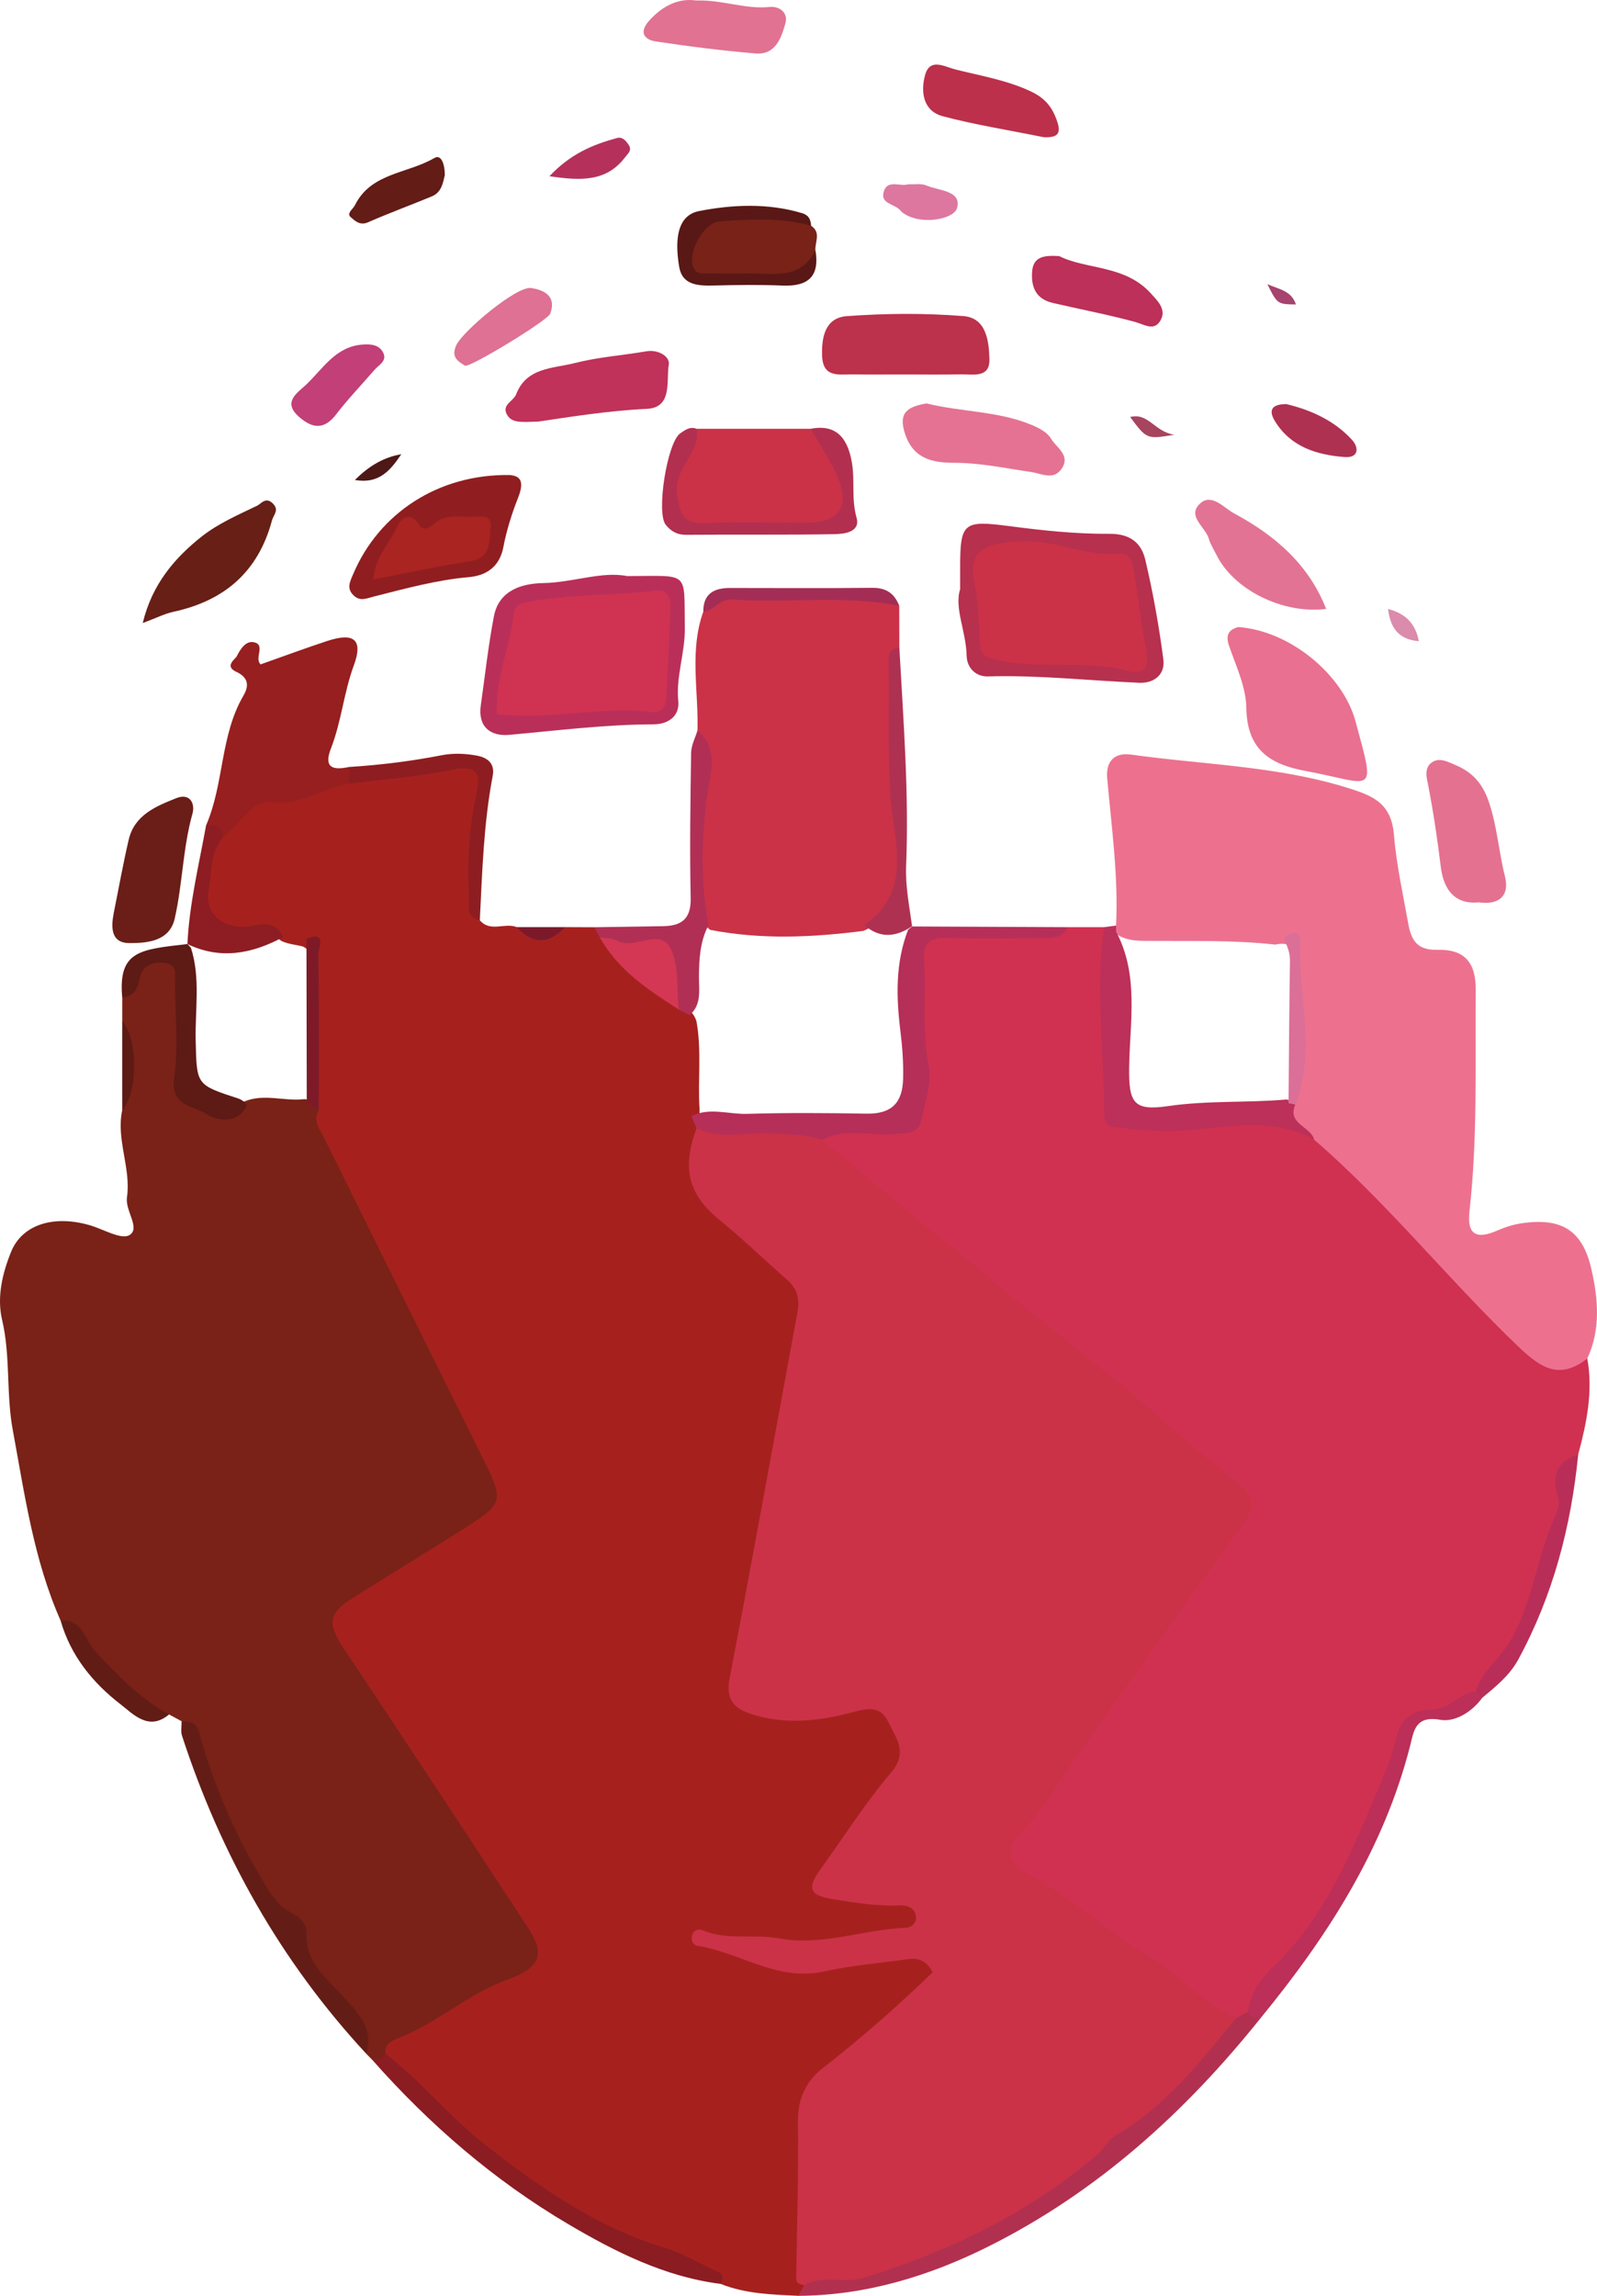 <svg width="64" height="92" viewBox="0 0 64 92" fill="none" xmlns="http://www.w3.org/2000/svg">
<path d="M22.636 37.152C23.03 37.153 23.424 37.155 23.817 37.157C24.033 37.23 24.169 37.38 24.252 37.585C25.207 38.636 26.245 39.592 27.441 40.372C27.679 40.487 27.831 40.672 27.91 40.92C28.127 42.096 27.957 43.283 28.036 44.463C28.02 44.722 28.098 44.977 28.072 45.236C27.778 46.843 28.065 48.22 29.584 49.151C29.884 49.335 30.077 49.688 30.385 49.863C32.22 50.908 32.422 52.415 31.983 54.336C31.045 58.429 30.441 62.591 29.69 66.723C29.457 68.001 29.633 68.205 30.928 68.507C31.945 68.743 32.917 68.537 33.896 68.338C34.682 68.179 35.416 68.15 35.907 68.947C36.408 69.763 36.514 70.542 35.873 71.365C35.042 72.432 34.277 73.547 33.51 74.659C32.921 75.513 32.992 75.641 34.032 75.871C34.662 76.01 35.306 75.989 35.94 76.067C36.394 76.123 36.861 76.262 36.878 76.804C36.896 77.354 36.434 77.524 35.981 77.575C34.124 77.783 32.287 78.304 30.387 77.899C29.814 77.777 29.213 77.884 28.625 77.826C28.78 77.906 28.593 77.835 28.738 77.898C30.996 78.865 33.317 78.826 35.67 78.342C35.943 78.286 36.222 78.246 36.504 78.259C36.935 78.278 37.29 78.439 37.473 78.842C37.668 79.269 37.319 79.498 37.08 79.747C36.03 80.84 34.855 81.802 33.667 82.735C32.745 83.46 32.271 84.288 32.31 85.474C32.376 87.453 32.295 89.434 32.336 91.414C32.371 91.691 32.268 91.891 32.002 91.999C30.944 91.951 29.883 91.922 28.88 91.522C28.194 90.967 27.441 90.596 26.561 90.377C24.437 89.849 22.628 88.623 20.884 87.406C18.806 85.955 16.849 84.31 15.317 82.249C15.217 81.737 15.593 81.524 15.951 81.365C17.378 80.73 18.583 79.715 20.031 79.106C21.366 78.544 21.417 78.206 20.596 76.951C18.271 73.393 15.882 69.876 13.566 66.312C12.785 65.111 12.877 64.506 14.074 63.763C15.532 62.858 16.955 61.901 18.428 61.021C19.726 60.245 19.797 60.044 19.115 58.652C17.788 55.944 16.363 53.282 15.079 50.553C14.318 48.938 13.537 47.333 12.729 45.74C12.489 45.267 12.369 44.776 12.448 44.246C12.551 42.486 12.449 40.726 12.45 38.966C12.451 38.605 12.616 38.16 12.137 37.929C11.853 37.855 11.555 37.837 11.286 37.711C10.802 37.337 10.222 37.465 9.677 37.408C8.513 37.285 7.878 36.487 8.143 35.369C8.295 34.732 8.202 34.015 8.689 33.471C9.533 32.411 10.482 31.671 12.007 31.78C12.708 31.831 13.36 31.133 14.152 31.122C15.492 30.952 16.812 30.655 18.16 30.545C19.17 30.463 19.392 30.722 19.32 31.744C19.227 33.076 18.932 34.394 19.025 35.739C19.052 36.127 18.956 36.534 19.229 36.877C19.645 37.372 20.232 36.961 20.706 37.151C21.349 37.466 21.993 37.465 22.636 37.152Z" fill="#A6211E"/>
<path d="M42.795 37.154C43.278 37.155 43.761 37.155 44.245 37.155C44.533 37.57 44.604 38.085 44.511 38.515C44.16 40.136 44.559 41.732 44.567 43.338C44.573 44.811 44.892 45.214 46.378 45.007C47.765 44.813 49.166 45.069 50.535 44.732C51.313 44.541 51.887 45.095 52.541 45.346C54.121 46.328 55.318 47.728 56.524 49.089C58.112 50.878 59.936 52.434 61.524 54.211C62.245 55.018 62.945 54.173 63.611 54.439C63.849 55.755 63.585 57.023 63.247 58.285C62.366 59.239 62.759 60.522 62.371 61.624C61.59 63.843 61.066 66.156 59.258 67.862C58.636 68.277 58.07 68.779 57.215 68.692C56.706 68.641 56.441 69.028 56.326 69.487C55.844 71.417 54.842 73.14 54.099 74.966C53.555 76.305 52.608 77.386 51.721 78.498C51.155 79.207 50.471 79.824 50.154 80.705C49.982 80.878 49.78 80.992 49.532 81.015C48.402 80.917 47.738 80.018 46.914 79.436C45.096 78.153 43.317 76.817 41.439 75.62C40.054 74.737 39.957 74.126 41.036 72.881C42.367 71.345 43.324 69.55 44.537 67.929C46.153 65.77 47.569 63.467 49.243 61.351C49.858 60.575 49.908 60.032 49.085 59.373C47.254 57.907 45.506 56.339 43.661 54.888C40.224 52.184 36.874 49.376 33.522 46.57C33.154 46.262 32.574 45.988 33.034 45.335C33.872 44.922 34.769 45.143 35.636 45.113C36.319 45.09 36.576 44.824 36.737 44.155C36.989 43.111 36.712 42.115 36.694 41.098C36.68 40.266 36.685 39.434 36.702 38.602C36.721 37.729 37.084 37.302 38.025 37.342C39.184 37.391 40.346 37.354 41.507 37.353C41.947 37.352 42.391 37.38 42.795 37.154Z" fill="#D03151"/>
<path d="M12.779 44.49C12.522 44.914 12.813 45.239 12.984 45.584C15.073 49.804 17.161 54.026 19.256 58.243C20.235 60.213 20.246 60.215 18.436 61.357C17.027 62.245 15.609 63.118 14.194 63.996C13.149 64.644 13.1 65.042 13.78 66.063C16.252 69.774 18.709 73.496 21.148 77.228C21.846 78.296 21.702 78.836 20.332 79.331C18.731 79.909 17.495 81.091 15.927 81.69C15.667 81.79 15.412 81.934 15.437 82.283C15.435 82.702 15.205 82.679 14.919 82.544C14.839 82.463 14.759 82.382 14.68 82.301C14.497 81.476 14.094 80.771 13.5 80.167C12.776 79.431 12.064 78.688 11.944 77.59C11.923 77.392 11.817 77.21 11.666 77.078C9.61 75.27 8.881 72.746 7.939 70.336C7.755 69.867 7.72 69.322 7.278 68.975C7.11 68.884 6.942 68.793 6.774 68.702C5.069 68.43 4.296 67.014 3.293 65.894C3.007 65.575 2.778 65.206 2.429 64.943C1.349 62.503 0.99 59.891 0.511 57.3C0.241 55.837 0.428 54.351 0.084 52.891C-0.13 51.986 0.091 51.035 0.445 50.163C0.883 49.083 2.125 48.677 3.582 49.093C4.131 49.249 4.862 49.693 5.188 49.493C5.64 49.215 5.009 48.527 5.088 47.979C5.258 46.805 4.644 45.667 4.899 44.484C5.226 43.296 5.225 42.108 4.899 40.92C4.899 40.602 4.899 40.284 4.899 39.966C5.192 39.672 5.201 39.241 5.409 38.909C5.687 38.463 6.111 38.27 6.631 38.349C7.181 38.431 7.292 38.868 7.317 39.317C7.377 40.38 7.335 41.445 7.344 42.509C7.357 44.187 8.171 44.729 9.797 44.137C10.588 43.81 11.405 44.144 12.206 44.045C12.491 44.075 12.646 44.268 12.779 44.49Z" fill="#7A2217"/>
<path d="M63.611 54.44C62.49 55.31 61.749 54.824 60.83 53.944C58.027 51.262 55.608 48.212 52.665 45.669C52.139 45.258 51.316 45.015 51.741 44.066C52.324 42.198 51.696 40.298 51.885 38.418C51.94 37.875 51.584 37.752 51.108 37.853C49.471 37.667 47.831 37.717 46.191 37.705C45.714 37.701 45.226 37.732 44.792 37.464C44.662 37.357 44.64 37.232 44.726 37.089C44.822 35.115 44.548 33.161 44.372 31.203C44.304 30.45 44.716 30.152 45.328 30.238C48.306 30.656 51.349 30.694 54.238 31.646C55.118 31.936 55.769 32.264 55.865 33.474C55.96 34.649 56.23 35.859 56.443 37.047C56.58 37.81 56.91 38.077 57.605 38.061C58.731 38.033 59.149 38.611 59.14 39.675C59.116 42.632 59.22 45.592 58.89 48.54C58.785 49.482 59.17 49.674 59.998 49.313C60.32 49.172 60.67 49.062 61.018 49.014C62.601 48.794 63.425 49.313 63.778 50.869C64.048 52.056 64.153 53.272 63.611 54.44Z" fill="#ED718F"/>
<path d="M27.952 29.27C27.997 27.682 27.623 26.074 28.185 24.51C28.484 24.058 28.849 23.769 29.453 23.796C31.202 23.872 32.954 23.738 34.705 23.847C35.204 23.878 35.64 23.986 36.037 24.275C36.038 24.83 36.039 25.386 36.041 25.941C35.656 26.686 35.826 27.488 35.86 28.255C35.953 30.369 35.997 32.486 36.11 34.597C36.18 35.904 35.811 36.788 34.597 37.304C32.549 37.566 30.501 37.66 28.457 37.261C27.89 36.809 27.951 36.166 27.913 35.544C27.796 33.632 28.124 31.734 28.086 29.824C28.082 29.622 28.065 29.439 27.952 29.27Z" fill="#CB3247"/>
<path d="M13.985 31.408C12.946 31.565 12.102 32.3 10.907 32.146C10.093 32.041 9.594 33.053 8.94 33.547C8.713 33.389 8.435 33.302 8.259 33.073C8.986 31.402 8.817 29.477 9.759 27.87C10.023 27.419 9.896 27.118 9.465 26.919C8.98 26.695 9.429 26.413 9.489 26.297C9.618 26.044 9.834 25.662 10.179 25.737C10.655 25.841 10.182 26.368 10.442 26.624C11.343 26.306 12.217 25.981 13.102 25.689C14.178 25.332 14.565 25.623 14.181 26.66C13.777 27.754 13.683 28.914 13.263 29.991C12.961 30.766 13.336 30.875 13.985 30.735C14.185 30.959 14.173 31.183 13.985 31.408Z" fill="#971F1F"/>
<path d="M27.913 17.182C29.437 17.182 30.962 17.183 32.486 17.183C33.218 17.552 33.575 18.229 33.807 18.939C34.351 20.599 33.901 21.181 32.16 21.183C30.806 21.184 29.452 21.166 28.098 21.189C27.241 21.204 26.895 20.875 26.907 19.992C26.922 18.919 27.145 17.968 27.913 17.182Z" fill="#CB3247"/>
<path d="M49.621 25.127C51.705 25.276 53.818 27.037 54.325 28.912C55.156 31.978 55.073 31.406 52.311 30.893C50.826 30.617 49.971 29.993 49.946 28.353C49.933 27.527 49.536 26.697 49.257 25.887C49.069 25.347 49.344 25.213 49.621 25.127Z" fill="#E97090"/>
<path d="M36.314 15.006C35.594 15.006 34.875 15.012 34.155 15.004C33.611 14.998 32.984 15.143 32.947 14.271C32.915 13.495 33.078 12.732 33.935 12.669C35.486 12.555 37.059 12.544 38.608 12.666C39.539 12.74 39.633 13.688 39.651 14.401C39.67 15.174 38.962 14.99 38.473 15.001C37.754 15.018 37.034 15.006 36.314 15.006Z" fill="#BC314C"/>
<path d="M25.132 23.085C27.673 23.085 27.407 22.837 27.444 25.172C27.459 26.159 27.084 27.095 27.182 28.096C27.24 28.688 26.793 29.024 26.189 29.026C24.252 29.032 22.334 29.274 20.41 29.447C19.663 29.515 19.144 29.134 19.268 28.265C19.437 27.073 19.567 25.873 19.795 24.691C19.995 23.651 20.917 23.381 21.77 23.365C22.965 23.343 24.116 22.883 25.132 23.085Z" fill="#BA2F59"/>
<path d="M38.478 23.61C38.478 23.165 38.478 22.968 38.478 22.77C38.476 20.922 38.609 20.843 40.474 21.086C41.794 21.259 43.13 21.401 44.458 21.391C45.307 21.384 45.743 21.768 45.9 22.438C46.209 23.753 46.448 25.089 46.622 26.428C46.699 27.018 46.263 27.388 45.65 27.361C43.629 27.273 41.615 27.047 39.585 27.106C39.105 27.12 38.748 26.759 38.738 26.28C38.718 25.3 38.234 24.362 38.478 23.61Z" fill="#B7304E"/>
<path d="M49.532 80.869C49.691 80.787 49.849 80.705 50.007 80.623C50.218 80.625 50.407 80.671 50.518 80.872C47.504 84.641 43.976 87.837 39.624 90.016C37.252 91.204 34.713 91.982 32.002 92C32.076 91.858 32.15 91.716 32.224 91.573C32.36 91.158 32.72 91.093 33.082 91.053C37.378 90.579 40.777 88.389 44.096 85.805C46.053 84.281 47.533 82.306 49.532 80.869Z" fill="#B2304F"/>
<path d="M20.444 19.036C20.705 19.075 21.084 19.136 20.763 19.945C20.514 20.572 20.302 21.246 20.169 21.938C20.05 22.552 19.658 23.052 18.784 23.128C17.514 23.238 16.259 23.582 15.016 23.896C14.689 23.978 14.428 24.119 14.159 23.848C13.884 23.57 14.021 23.319 14.156 23C15.178 20.584 17.553 18.985 20.444 19.036Z" fill="#901E21"/>
<path d="M21.583 16.893C20.893 16.915 20.491 16.97 20.302 16.587C20.115 16.212 20.578 16.075 20.684 15.801C21.102 14.715 22.168 14.77 23.033 14.549C23.968 14.309 24.947 14.241 25.903 14.078C26.387 13.995 26.855 14.291 26.802 14.608C26.693 15.258 26.964 16.335 25.922 16.384C24.347 16.46 22.805 16.712 21.583 16.893Z" fill="#C03259"/>
<path d="M4.557 36.593C4.755 35.611 4.93 34.624 5.158 33.649C5.387 32.664 6.242 32.312 7.062 31.985C7.618 31.764 7.825 32.204 7.713 32.605C7.325 33.989 7.317 35.431 7 36.817C6.792 37.722 5.894 37.796 5.183 37.792C4.448 37.788 4.444 37.175 4.557 36.593Z" fill="#6A1E17"/>
<path d="M59.267 36.16C58.146 36.266 57.824 35.443 57.736 34.712C57.605 33.629 57.445 32.558 57.238 31.488C57.178 31.178 57.043 30.74 57.427 30.523C57.714 30.36 58.02 30.526 58.324 30.655C59.027 30.952 59.425 31.412 59.674 32.157C59.999 33.126 60.063 34.132 60.309 35.108C60.516 35.93 60.038 36.271 59.267 36.16Z" fill="#E57191"/>
<path d="M37.133 16.166C38.526 16.515 40.012 16.464 41.366 17.037C41.648 17.156 41.975 17.33 42.117 17.573C42.328 17.934 42.904 18.236 42.559 18.764C42.227 19.272 41.752 18.975 41.296 18.91C40.286 18.765 39.289 18.547 38.25 18.546C37.444 18.544 36.631 18.431 36.281 17.418C35.969 16.518 36.387 16.297 37.133 16.166Z" fill="#E57293"/>
<path d="M42.795 37.154C42.543 37.634 42.091 37.593 41.649 37.592C40.414 37.589 39.178 37.615 37.943 37.581C37.281 37.563 36.985 37.788 37.034 38.465C37.136 39.873 36.929 41.284 37.215 42.704C37.353 43.39 37.078 44.172 36.923 44.896C36.808 45.433 36.327 45.408 35.873 45.448C34.901 45.533 33.895 45.181 32.957 45.674C31.422 45.965 29.885 45.807 28.35 45.679C28.121 45.66 27.892 45.522 27.917 45.213C27.848 45.05 27.778 44.887 27.709 44.724C28.437 44.365 29.196 44.657 29.938 44.635C31.531 44.588 33.127 44.599 34.721 44.627C35.738 44.645 36.172 44.188 36.193 43.215C36.207 42.58 36.163 41.957 36.085 41.328C35.915 39.953 35.877 38.579 36.395 37.251C36.447 37.209 36.5 37.167 36.553 37.126C38.634 37.136 40.715 37.145 42.795 37.154Z" fill="#B62F58"/>
<path d="M14.919 82.544C15.127 82.526 15.323 82.485 15.437 82.283C16.867 83.387 17.995 84.805 19.422 85.927C21.625 87.659 23.918 89.246 26.609 90.066C27.41 90.31 28.056 90.718 28.777 91.042C29.041 91.161 28.962 91.338 28.88 91.522C26.639 91.237 24.658 90.239 22.771 89.126C19.797 87.372 17.202 85.129 14.919 82.544Z" fill="#8B1C22"/>
<path d="M50.518 80.872C50.312 80.861 50.116 80.829 50.007 80.623C50.122 79.932 50.428 79.398 50.967 78.884C52.762 77.171 53.841 74.987 54.786 72.741C55.205 71.745 55.687 70.754 55.931 69.712C56.137 68.834 56.612 68.514 57.404 68.506C58.096 68.499 58.484 67.848 59.132 67.783C59.277 67.809 59.368 67.892 59.402 68.034C58.985 68.612 58.294 69.021 57.713 68.916C56.706 68.736 56.656 69.39 56.516 69.939C55.459 74.095 53.201 77.596 50.518 80.872Z" fill="#BB2F58"/>
<path d="M7.277 68.975C7.608 68.979 7.869 69.004 7.985 69.426C8.541 71.436 9.34 73.352 10.413 75.148C10.754 75.719 11.039 76.333 11.697 76.657C12.022 76.817 12.302 77.093 12.288 77.488C12.244 78.662 13.111 79.295 13.792 80.039C14.382 80.683 14.982 81.317 14.68 82.301C11.253 78.602 8.849 74.321 7.295 69.559C7.236 69.381 7.281 69.171 7.277 68.975Z" fill="#641D16"/>
<path d="M5.72 24.967C6.093 23.417 6.99 22.365 8.085 21.498C8.742 20.979 9.545 20.631 10.311 20.262C10.456 20.192 10.641 19.904 10.915 20.158C11.214 20.435 10.964 20.612 10.896 20.867C10.345 22.914 8.994 24.077 6.938 24.519C6.6 24.592 6.282 24.757 5.72 24.967Z" fill="#681F16"/>
<path d="M53.147 24.402C51.394 24.62 49.433 23.625 48.747 22.231C48.643 22.02 48.509 21.816 48.445 21.593C48.308 21.114 47.542 20.675 48.102 20.17C48.563 19.755 49.056 20.358 49.459 20.574C51.079 21.446 52.438 22.598 53.147 24.402Z" fill="#E37394"/>
<path d="M51.909 44.261C51.568 45.043 52.532 45.137 52.665 45.669C50.702 44.569 48.632 45.362 46.607 45.326C45.944 45.314 45.279 45.239 44.62 45.156C44.26 45.111 44.249 44.793 44.248 44.513C44.241 42.06 43.89 39.608 44.244 37.155C44.405 37.133 44.566 37.111 44.727 37.089C44.726 37.169 44.726 37.249 44.726 37.329C45.653 39.071 45.278 40.947 45.251 42.774C45.231 44.2 45.431 44.525 46.813 44.324C48.393 44.093 49.983 44.198 51.564 44.059C51.701 44.089 51.816 44.157 51.909 44.261Z" fill="#BC3059"/>
<path d="M41.831 5.499C40.372 5.204 39.06 4.998 37.785 4.659C36.98 4.445 36.897 3.668 37.068 3.024C37.26 2.296 37.845 2.674 38.313 2.79C39.328 3.043 40.362 3.215 41.322 3.668C41.774 3.881 42.081 4.178 42.275 4.63C42.576 5.329 42.449 5.52 41.831 5.499Z" fill="#BC304B"/>
<path d="M32.508 9.049C32.904 9.312 32.667 9.683 32.676 10.012C32.475 11.014 31.83 11.303 30.86 11.21C30.148 11.143 29.424 11.215 28.707 11.19C28.218 11.173 27.548 11.329 27.535 10.555C27.524 9.857 27.497 8.916 28.339 8.76C29.719 8.504 31.174 8.219 32.508 9.049Z" fill="#782218"/>
<path d="M27.892 0.019C28.964 -0.011 29.873 0.38 30.837 0.279C31.245 0.236 31.593 0.521 31.478 0.924C31.312 1.512 31.089 2.212 30.267 2.142C28.935 2.027 27.606 1.862 26.285 1.661C25.797 1.587 25.608 1.281 26.015 0.829C26.552 0.232 27.193 -0.082 27.892 0.019Z" fill="#E17292"/>
<path d="M27.913 17.182C28.099 18.176 26.972 18.747 27.138 19.829C27.268 20.672 27.419 21.012 28.324 20.965C29.64 20.895 30.962 20.948 32.281 20.946C33.702 20.945 34.124 20.261 33.486 18.933C33.195 18.33 32.821 17.765 32.485 17.183C33.592 16.967 33.988 17.658 34.14 18.536C34.265 19.259 34.115 19.998 34.326 20.742C34.49 21.32 33.843 21.398 33.454 21.405C31.467 21.441 29.478 21.415 27.49 21.431C27.128 21.434 26.883 21.283 26.679 21.03C26.289 20.546 26.738 17.723 27.262 17.364C27.453 17.234 27.649 17.078 27.913 17.182Z" fill="#B32F4F"/>
<path d="M42.452 10.264C43.518 10.804 45.077 10.612 46.105 11.742C46.38 12.044 46.758 12.392 46.512 12.832C46.253 13.295 45.864 13.002 45.478 12.898C44.393 12.604 43.285 12.395 42.189 12.139C41.541 11.988 41.323 11.544 41.36 10.914C41.395 10.32 41.765 10.215 42.452 10.264Z" fill="#BC3059"/>
<path d="M27.952 29.27C28.878 30.05 28.431 31.106 28.325 31.964C28.111 33.688 28.08 35.375 28.392 37.076C28.054 37.725 28.015 38.423 28.011 39.138C28.007 39.672 28.129 40.256 27.636 40.681C27.49 40.605 27.345 40.529 27.199 40.453C26.74 40.04 26.744 39.462 26.712 38.931C26.669 38.242 26.406 37.944 25.682 38.019C25.093 38.081 24.488 38.075 24.043 37.567C23.968 37.43 23.893 37.294 23.818 37.157C24.734 37.143 25.649 37.126 26.566 37.114C27.32 37.105 27.697 36.819 27.679 35.985C27.637 34.045 27.667 32.102 27.697 30.161C27.702 29.863 27.863 29.567 27.952 29.27Z" fill="#B12F55"/>
<path d="M34.639 37.074C36.647 35.652 35.781 33.639 35.675 31.827C35.57 30.019 35.643 28.216 35.61 26.412C35.605 26.133 35.774 25.987 36.041 25.941C36.201 28.854 36.431 31.767 36.313 34.688C36.279 35.519 36.444 36.316 36.553 37.126L36.569 37.105C35.919 37.55 35.274 37.627 34.639 37.074Z" fill="#AF3151"/>
<path d="M59.402 68.035C59.312 67.951 59.222 67.867 59.132 67.783C59.397 66.933 60.161 66.422 60.584 65.653C61.466 64.05 61.619 62.219 62.393 60.598C62.56 60.248 62.395 59.921 62.342 59.574C62.24 58.912 62.603 58.48 63.247 58.286C62.96 61.171 62.242 63.93 60.845 66.501C60.493 67.148 59.945 67.581 59.402 68.035Z" fill="#B92E58"/>
<path d="M13.985 31.408C13.985 31.183 13.985 30.959 13.985 30.735C15.236 30.657 16.475 30.503 17.707 30.263C18.163 30.174 18.666 30.194 19.123 30.282C19.491 30.353 19.846 30.561 19.746 31.088C19.381 33 19.325 34.941 19.229 36.878C18.641 36.762 18.811 36.295 18.79 35.928C18.709 34.517 18.803 33.12 19.105 31.733C19.268 30.985 19.079 30.65 18.157 30.839C16.786 31.121 15.377 31.227 13.985 31.408Z" fill="#8E1D21"/>
<path d="M32.508 9.049C31.299 8.703 30.064 8.783 28.839 8.874C28.169 8.924 27.502 10.212 27.807 10.761C27.95 11.019 28.217 10.953 28.444 10.957C28.962 10.968 29.48 10.969 29.998 10.961C30.997 10.944 32.11 11.231 32.676 10.012C32.857 11.036 32.426 11.486 31.377 11.444C30.458 11.406 29.537 11.418 28.618 11.441C27.986 11.457 27.341 11.437 27.217 10.687C27.074 9.819 27.039 8.65 28.015 8.458C29.336 8.199 30.765 8.13 32.133 8.539C32.434 8.629 32.482 8.808 32.508 9.049Z" fill="#591815"/>
<path d="M14.53 13.808C14.872 13.78 15.21 13.819 15.363 14.146C15.514 14.47 15.178 14.624 15.006 14.823C14.494 15.418 13.946 15.986 13.47 16.607C12.989 17.234 12.521 17.172 11.991 16.711C11.298 16.109 11.919 15.746 12.278 15.405C12.947 14.769 13.455 13.883 14.53 13.808Z" fill="#C23F77"/>
<path d="M18.64 14.659C18.348 14.47 18.068 14.319 18.283 13.839C18.537 13.273 20.703 11.457 21.28 11.541C21.786 11.616 22.317 11.853 22.051 12.569C21.95 12.84 18.927 14.685 18.64 14.659Z" fill="#DE7194"/>
<path d="M9.9 44.286C9.536 45.095 8.614 44.877 8.31 44.662C7.818 44.315 6.809 44.35 6.978 43.195C7.158 41.965 7.025 40.688 7.011 39.432C7.007 39.104 7.138 38.65 6.623 38.584C6.168 38.526 5.718 38.657 5.607 39.173C5.515 39.597 5.397 39.93 4.898 39.966C4.729 38.081 5.638 38.049 7.511 37.83C7.558 37.88 7.604 37.931 7.652 37.98C8.042 39.203 7.813 40.46 7.842 41.7C7.884 43.468 7.854 43.469 9.529 44.013C9.683 44.063 9.807 44.154 9.9 44.286Z" fill="#5E1A15"/>
<path d="M8.259 33.073C8.603 33.066 8.927 33.087 8.94 33.546C8.401 34.169 8.496 35.005 8.358 35.714C8.225 36.397 8.672 37.109 9.687 37.142C10.236 37.16 10.979 36.709 11.344 37.552C10.098 38.225 8.823 38.471 7.485 37.819L7.511 37.83C7.586 36.217 7.974 34.653 8.259 33.073Z" fill="#8D1D22"/>
<path d="M17.826 7.017C17.753 7.305 17.711 7.701 17.303 7.871C16.453 8.223 15.588 8.539 14.746 8.909C14.422 9.051 14.221 8.843 14.059 8.707C13.872 8.549 14.145 8.384 14.225 8.222C14.867 6.92 16.339 6.959 17.398 6.336C17.702 6.157 17.827 6.623 17.826 7.017Z" fill="#631C16"/>
<path d="M51.551 16.193C52.495 16.419 53.459 16.832 54.186 17.63C54.453 17.922 54.47 18.36 53.881 18.315C52.761 18.228 51.727 17.907 51.096 16.881C50.871 16.516 50.87 16.194 51.551 16.193Z" fill="#AF3151"/>
<path d="M2.429 64.943C3.326 64.872 3.401 65.727 3.824 66.178C4.716 67.127 5.61 68.067 6.774 68.702C5.954 69.392 5.326 68.676 4.824 68.29C3.71 67.431 2.827 66.338 2.429 64.943Z" fill="#621C16"/>
<path d="M36.037 24.274C33.818 23.836 31.571 24.177 29.344 24.025C28.828 23.99 28.619 24.472 28.185 24.51C28.179 23.802 28.602 23.562 29.243 23.562C31.15 23.562 33.057 23.576 34.964 23.556C35.52 23.55 35.848 23.788 36.037 24.274Z" fill="#A42D55"/>
<path d="M36.402 7.384C36.655 7.396 36.921 7.344 37.125 7.432C37.62 7.645 38.541 7.632 38.356 8.331C38.253 8.72 37.337 8.924 36.693 8.758C36.47 8.7 36.216 8.595 36.078 8.429C35.864 8.172 35.293 8.174 35.407 7.715C35.544 7.159 36.074 7.495 36.402 7.384Z" fill="#DD77A0"/>
<path d="M22.02 7.061C22.863 6.164 23.762 5.793 24.721 5.532C24.951 5.469 25.091 5.65 25.198 5.812C25.339 6.027 25.157 6.164 25.039 6.317C24.304 7.273 23.299 7.255 22.02 7.061Z" fill="#B5315C"/>
<path d="M4.898 40.92C5.537 41.626 5.537 43.786 4.898 44.484C4.898 43.296 4.898 42.108 4.898 40.92Z" fill="#5E1A15"/>
<path d="M55.626 24.403C56.287 24.574 56.722 24.952 56.86 25.695C56 25.622 55.714 25.11 55.626 24.403Z" fill="#DB8BAB"/>
<path d="M16.084 18.201C15.665 18.813 15.218 19.41 14.221 19.233C14.778 18.685 15.351 18.328 16.084 18.201Z" fill="#4E1817"/>
<path d="M22.636 37.152C21.993 37.853 21.349 37.852 20.706 37.152C21.349 37.152 21.992 37.152 22.636 37.152Z" fill="#7B192A"/>
<path d="M45.29 16.71C46.031 16.53 46.252 17.292 47.057 17.422C45.957 17.604 45.957 17.604 45.29 16.71Z" fill="#A7445F"/>
<path d="M50.79 11.389C51.293 11.601 51.757 11.658 51.934 12.201C51.192 12.189 51.192 12.189 50.79 11.389Z" fill="#A6436F"/>
<path d="M27.917 45.213C28.86 45.681 29.865 45.369 30.84 45.421C31.555 45.459 32.267 45.45 32.957 45.674C35.256 47.655 37.658 49.519 39.968 51.477C42.173 53.346 44.527 55.031 46.666 56.975C47.601 57.824 48.59 58.615 49.578 59.404C50.211 59.908 50.357 60.344 49.817 61.08C47.533 64.195 45.3 67.347 43.078 70.505C42.352 71.537 41.752 72.64 40.816 73.537C40.381 73.955 40.333 74.647 41.073 75.022C42.82 75.906 44.218 77.29 45.9 78.283C47.17 79.033 48.163 80.218 49.532 80.869C48.117 82.611 46.72 84.387 44.747 85.547C44.362 85.774 44.246 86.114 43.956 86.36C41.195 88.692 38.012 90.236 34.571 91.283C33.823 91.51 32.967 91.132 32.224 91.573C32.073 91.535 31.905 91.514 31.908 91.301C31.938 89.207 32.007 87.112 31.98 85.018C31.969 84.094 32.296 83.398 32.993 82.858C34.528 81.667 35.979 80.384 37.378 79.034C37.178 78.639 36.865 78.442 36.411 78.505C35.274 78.664 34.123 78.76 33.005 79.004C31.149 79.41 29.656 78.242 27.96 77.973C27.783 77.945 27.701 77.788 27.724 77.618C27.757 77.372 27.961 77.266 28.157 77.35C29.144 77.775 30.201 77.485 31.227 77.679C32.919 77.998 34.599 77.317 36.303 77.25C36.543 77.24 36.762 77.035 36.701 76.755C36.631 76.435 36.345 76.339 36.05 76.354C35.169 76.399 34.31 76.249 33.444 76.116C32.425 75.959 32.307 75.697 32.926 74.841C33.85 73.566 34.694 72.225 35.712 71.028C36.404 70.215 35.907 69.651 35.6 69.001C35.283 68.33 34.722 68.465 34.158 68.615C32.879 68.954 31.598 69.114 30.285 68.74C29.491 68.513 29.059 68.201 29.242 67.246C30.18 62.355 31.06 57.452 31.964 52.554C32.057 52.046 31.943 51.63 31.538 51.278C30.641 50.497 29.79 49.663 28.867 48.915C27.602 47.89 27.303 46.846 27.917 45.213Z" fill="#CB3247"/>
<path d="M24.043 37.567C24.275 37.606 24.541 37.587 24.734 37.696C25.435 38.088 26.465 37.13 26.891 38.04C27.219 38.741 27.112 39.641 27.199 40.453C25.98 39.67 24.769 38.878 24.043 37.567Z" fill="#D43753"/>
<path d="M12.294 44.239C12.29 42.035 12.286 39.831 12.281 37.627C13.125 37.257 12.758 38.007 12.762 38.215C12.794 40.306 12.78 42.398 12.779 44.49C12.617 44.407 12.456 44.323 12.294 44.239Z" fill="#7E1A27"/>
<path d="M51.638 44.209C51.655 42.309 51.667 40.409 51.695 38.51C51.7 38.175 51.587 37.893 51.436 37.613C51.714 37.309 52.134 37.267 52.112 37.7C52.001 39.886 52.779 42.102 51.909 44.261C51.819 44.244 51.729 44.226 51.638 44.209Z" fill="#DB6F98"/>
<path d="M19.914 28.614C19.842 27.218 20.413 25.985 20.575 24.68C20.626 24.276 20.736 24.207 21.125 24.131C22.842 23.795 24.592 23.874 26.317 23.662C26.756 23.608 26.874 23.984 26.868 24.28C26.843 25.485 26.758 26.688 26.712 27.892C26.696 28.317 26.564 28.582 26.077 28.526C24.016 28.288 21.971 28.877 19.914 28.614Z" fill="#D03252"/>
<path d="M41.149 21.69C42.403 21.677 43.566 22.318 44.847 22.175C45.202 22.135 45.385 22.451 45.436 22.804C45.596 23.89 45.733 24.981 45.938 26.06C46.068 26.749 45.839 27.055 45.162 26.878C43.447 26.431 41.667 26.849 39.943 26.443C39.406 26.316 39.283 26.224 39.258 25.645C39.226 24.913 39.214 24.167 39.057 23.422C38.783 22.118 39.339 21.711 41.149 21.69Z" fill="#CB3247"/>
<path d="M14.963 23.22C15.027 22.311 15.618 21.77 15.917 21.104C16.051 20.806 16.422 20.434 16.788 21.029C16.961 21.31 17.229 21.142 17.395 20.995C17.803 20.632 18.289 20.689 18.758 20.717C19.107 20.737 19.734 20.525 19.659 21.13C19.598 21.621 19.721 22.356 18.841 22.49C17.58 22.681 16.332 22.958 14.963 23.22Z" fill="#AA2421"/>
</svg>
